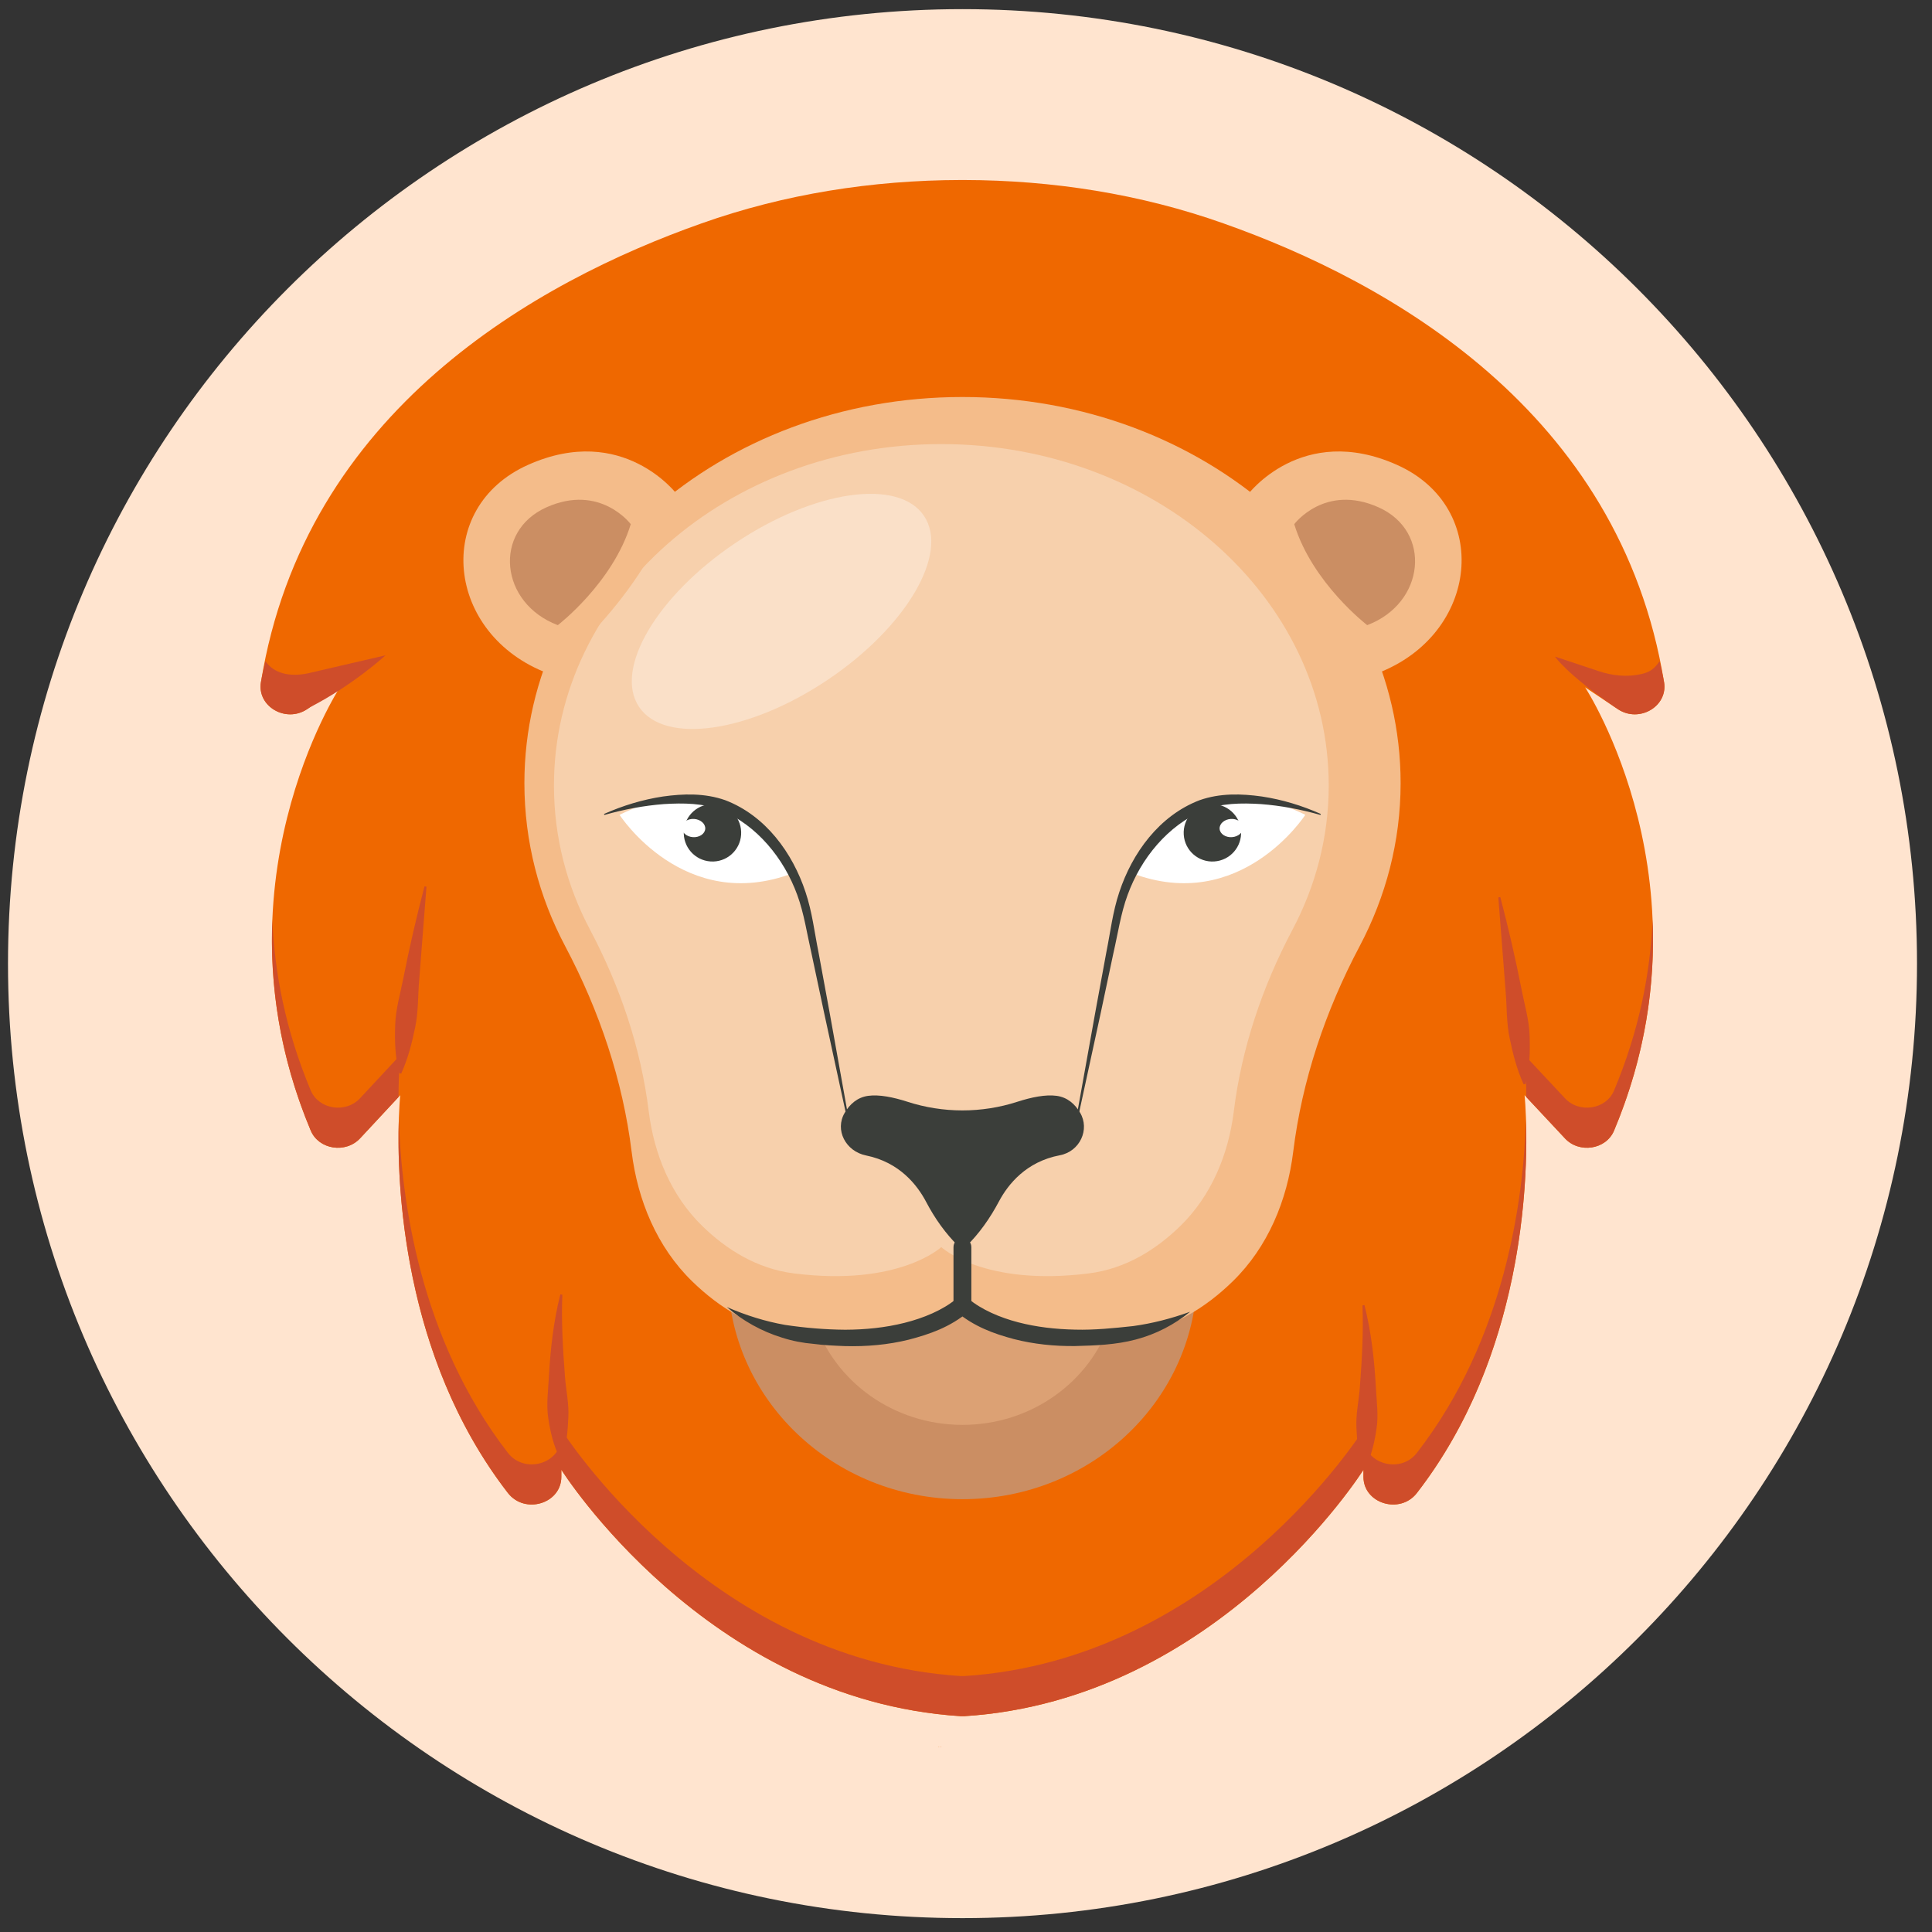 <svg width="112" height="112" viewBox="0 0 112 112" fill="none" xmlns="http://www.w3.org/2000/svg">
<rect x="0" y="0" width="112" height="112" fill="#333333" stroke="none"/>
<path d="M111.131 55.863C111.131 86.424 86.358 111.196 55.797 111.196C25.238 111.196 0.464 86.424 0.464 55.863C0.464 25.304 25.238 0.53 55.797 0.53C86.358 0.53 111.131 25.304 111.131 55.863Z" fill="#FFE4CF"/>
<path d="M93.796 41.115L91.89 39.844C91.89 39.844 99.492 51.456 93.566 65.548C93.105 66.647 91.537 66.888 90.712 65.983L88.381 63.49C88.381 63.49 89.789 76.68 82.138 86.551C81.166 87.81 79.041 87.168 79.041 85.614V85.202C79.041 85.202 70.662 98.552 55.894 99.489H55.7C40.933 98.552 32.541 85.202 32.541 85.202V85.614C32.541 87.168 30.428 87.81 29.445 86.551C21.806 76.68 23.202 63.49 23.202 63.49L20.883 65.983C20.044 66.888 18.49 66.647 18.017 65.548C12.102 51.456 19.705 39.844 19.705 39.844L17.798 41.115C16.572 41.927 14.895 40.955 15.126 39.548C17.676 23.796 31.145 16.314 40.666 12.951C45.462 11.248 50.563 10.446 55.7 10.435H55.894C61.019 10.446 66.132 11.248 70.929 12.951C80.45 16.314 93.906 23.796 96.468 39.548C96.7 40.955 95.023 41.927 93.796 41.115Z" fill="#EF6800"/>
<path d="M17.798 41.115L17.978 40.996C20.496 39.699 22.352 37.988 22.352 37.988L17.825 39.04C16.779 39.247 15.875 39.042 15.384 38.326C15.301 38.735 15.194 39.127 15.126 39.548C14.895 40.955 16.571 41.927 17.798 41.115Z" fill="#CF4D2A"/>
<path d="M23.202 61.163L20.883 63.657C20.044 64.562 18.49 64.321 18.017 63.222C16.547 59.722 15.913 56.374 15.789 53.319C15.639 56.965 16.165 61.136 18.017 65.548C18.49 66.647 20.044 66.887 20.883 65.983L23.103 63.596C23.107 62.078 23.202 61.163 23.202 61.163Z" fill="#CF4D2A"/>
<path d="M82.138 84.225C81.166 85.484 79.041 84.843 79.041 83.288V82.877C79.041 82.877 70.662 96.225 55.895 97.163H55.7C40.933 96.225 32.541 82.877 32.541 82.877V83.288C32.541 84.843 30.428 85.484 29.445 84.225C24.314 77.596 23.261 69.476 23.121 64.853C23 68.469 23.282 78.588 29.445 86.551C30.428 87.81 32.541 87.168 32.541 85.614V85.202C32.541 85.202 40.933 98.552 55.7 99.489H55.895C70.662 98.552 79.041 85.202 79.041 85.202V85.614C79.041 87.168 81.166 87.81 82.138 86.551C88.296 78.605 88.585 68.517 88.463 64.879C88.324 69.506 87.267 77.609 82.138 84.225Z" fill="#CF4D2A"/>
<path d="M93.566 63.222C93.104 64.321 91.538 64.562 90.712 63.657L88.38 61.163C88.38 61.163 88.476 62.078 88.482 63.597L90.712 65.983C91.538 66.887 93.104 66.647 93.566 65.548C95.423 61.131 95.952 56.958 95.802 53.308C95.676 56.366 95.039 59.718 93.566 63.222Z" fill="#CF4D2A"/>
<path d="M96.21 38.327C95.915 38.756 95.674 38.954 95.168 39.072C94.349 39.264 93.487 39.176 92.687 38.91L90.144 38.062C90.144 38.062 90.776 39.04 93.616 40.996L93.796 41.115C95.023 41.927 96.699 40.955 96.468 39.548C96.399 39.127 96.294 38.736 96.21 38.327Z" fill="#CF4D2A"/>
<path d="M54.477 101.28L54.384 101.293V101.28H54.477Z" fill="#EF6800"/>
<path d="M54.57 101.28V101.293L54.477 101.28H54.57Z" fill="#EF6800"/>
<path d="M69.394 73.87C69.394 81.071 63.312 86.909 55.797 86.909C48.29 86.909 42.2 81.071 42.2 73.87C42.2 73.648 42.2 73.426 42.215 73.212C42.238 72.706 42.246 72.2 42.238 71.695C43.249 73.534 45.455 76.644 48.895 77.073C53.821 77.693 55.797 75.838 55.797 75.838C55.797 75.838 57.781 77.693 62.707 77.073C66.147 76.644 68.345 73.534 69.356 71.695C69.349 72.2 69.356 72.698 69.379 73.204C69.394 73.426 69.394 73.648 69.394 73.87Z" fill="#CB8E63"/>
<path d="M60.769 77.201C57.254 77.201 55.797 75.84 55.797 75.84C55.797 75.84 54.347 77.201 50.833 77.201C50.246 77.201 49.6 77.163 48.895 77.074C48.304 77 47.75 76.848 47.232 76.636C46.947 75.796 46.793 74.899 46.793 73.968C46.793 73.82 46.793 73.674 46.803 73.532C46.818 73.197 46.824 72.862 46.818 72.527C47.488 73.745 48.949 75.804 51.227 76.087C51.694 76.147 52.123 76.172 52.511 76.172C54.837 76.172 55.797 75.271 55.797 75.271C55.797 75.271 56.761 76.172 59.088 76.172C59.477 76.172 59.905 76.147 60.372 76.087C62.65 75.804 64.107 73.745 64.776 72.527C64.771 72.862 64.776 73.191 64.791 73.526C64.801 73.674 64.801 73.82 64.801 73.968C64.801 74.9 64.647 75.798 64.362 76.638C63.846 76.849 63.295 77.001 62.707 77.074C62.002 77.163 61.357 77.201 60.769 77.201Z" fill="#ED814F"/>
<path d="M55.797 82.601C51.797 82.601 48.404 80.098 47.232 76.635C47.75 76.847 48.304 76.999 48.895 77.074C49.6 77.162 50.246 77.201 50.833 77.201C54.346 77.201 55.797 75.839 55.797 75.839C55.797 75.839 57.254 77.201 60.769 77.201C61.356 77.201 62.001 77.162 62.707 77.074C63.295 77.001 63.846 76.848 64.362 76.638C63.189 80.099 59.8 82.601 55.797 82.601Z" fill="#DCA174"/>
<path d="M81.195 45.398C81.195 48.782 80.338 51.984 78.818 54.855C76.829 58.608 75.478 62.642 74.969 66.765C74.621 69.587 73.502 72.289 71.468 74.275C69.908 75.799 67.906 77.081 65.452 77.386C58.565 78.253 55.792 75.663 55.792 75.663C55.792 75.663 53.029 78.253 46.142 77.386C43.69 77.081 41.686 75.8 40.123 74.278C38.084 72.29 36.964 69.583 36.615 66.759C36.104 62.633 34.754 58.606 32.766 54.855C31.246 51.984 30.4 48.782 30.4 45.398C30.4 33.038 41.763 23.015 55.792 23.015C69.821 23.015 81.195 33.038 81.195 45.398Z" fill="#F4BC8A"/>
<path d="M77.028 45.535C77.028 48.528 76.27 51.359 74.926 53.897C73.168 57.217 71.973 60.784 71.524 64.43C71.215 66.925 70.226 69.313 68.427 71.07C67.048 72.417 65.278 73.552 63.108 73.822C57.019 74.589 54.566 72.296 54.566 72.296C54.566 72.296 52.123 74.589 46.034 73.822C43.865 73.552 42.093 72.419 40.711 71.072C38.908 69.315 37.917 66.923 37.608 64.424C37.157 60.777 35.963 57.216 34.206 53.897C32.861 51.359 32.113 48.528 32.113 45.535C32.113 34.608 42.16 25.744 54.566 25.744C66.971 25.744 77.028 34.608 77.028 45.535Z" fill="#F7D0AC"/>
<path d="M62.612 64.5C63.192 65.471 62.606 66.751 61.44 66.972C59.492 67.341 58.441 68.649 57.909 69.65C57.398 70.612 56.769 71.517 55.972 72.291L55.789 72.469L55.602 72.286C54.817 71.519 54.191 70.632 53.692 69.68C53.17 68.686 52.135 67.374 50.209 66.984C49.022 66.745 48.379 65.504 48.968 64.511C49.261 64.015 49.693 63.615 50.329 63.527C50.968 63.44 51.788 63.606 52.596 63.867C54.671 64.539 56.908 64.541 58.983 63.869C59.795 63.607 60.617 63.438 61.257 63.527C61.888 63.614 62.318 64.009 62.612 64.5Z" fill="#3B3E3A"/>
<path d="M68.994 76.043C68.088 76.784 67.01 77.348 65.847 77.652C64.677 77.963 63.508 78 62.32 78.032C61.134 78.045 59.936 77.925 58.769 77.626C57.593 77.311 56.477 76.905 55.432 76.036H56.154C55.071 76.94 53.903 77.343 52.682 77.662C51.468 77.963 50.222 78.067 48.992 78.035C48.378 78.01 47.763 77.987 47.157 77.905C46.552 77.856 45.93 77.736 45.338 77.545C44.147 77.18 43.052 76.563 42.134 75.771C43.247 76.254 44.377 76.607 45.517 76.807C46.65 76.976 47.836 77.078 49 77.086C50.166 77.083 51.329 76.965 52.441 76.685C53.529 76.413 54.669 75.943 55.432 75.297C55.643 75.117 55.949 75.122 56.154 75.297C56.886 75.916 57.976 76.383 59.021 76.654C60.089 76.933 61.206 77.057 62.327 77.08C63.444 77.111 64.591 76.992 65.689 76.874C66.792 76.723 67.893 76.442 68.994 76.043Z" fill="#3B3E3A"/>
<path d="M56.31 75.666V72.291C56.31 72.005 56.078 71.774 55.792 71.774C55.507 71.774 55.275 72.005 55.275 72.291V75.666C55.275 75.952 55.507 76.184 55.792 76.184C56.078 76.184 56.31 75.952 56.31 75.666Z" fill="#3B3E3A"/>
<path d="M65.582 50.605C65.582 50.605 68.189 43.548 75.67 47.236C75.67 47.236 71.928 53.038 65.582 50.605Z" fill="white"/>
<path d="M68.623 48.389C68.683 49.307 69.476 50.002 70.393 49.94C71.31 49.88 72.005 49.088 71.944 48.17C71.883 47.252 71.091 46.558 70.174 46.62C69.256 46.68 68.562 47.472 68.623 48.389Z" fill="#3B3E3A"/>
<path d="M70.702 48.047C70.721 48.339 71.041 48.555 71.415 48.531C71.791 48.506 72.079 48.249 72.06 47.958C72.041 47.667 71.721 47.451 71.346 47.475C70.971 47.501 70.683 47.757 70.702 48.047Z" fill="white"/>
<path d="M62.258 65.577L63.502 58.646L64.139 55.185C64.371 54.04 64.502 52.864 64.888 51.714C65.633 49.46 67.191 47.288 69.54 46.389C70.737 45.967 71.978 46.01 73.153 46.174C74.336 46.352 75.478 46.702 76.555 47.18L76.571 47.223L76.533 47.24C75.405 46.919 74.254 46.703 73.104 46.614C71.964 46.543 70.779 46.553 69.77 46.98C67.713 47.843 66.145 49.745 65.368 51.881C64.973 52.95 64.807 54.12 64.543 55.265L63.813 58.708L62.32 65.588L62.283 65.613L62.258 65.577Z" fill="#3B3E3A"/>
<path d="M46.004 50.605C46.004 50.605 43.397 43.548 35.916 47.236C35.916 47.236 39.658 53.038 46.004 50.605Z" fill="white"/>
<path d="M42.963 48.389C42.903 49.307 42.11 50.002 41.193 49.94C40.276 49.88 39.581 49.088 39.642 48.17C39.703 47.252 40.495 46.558 41.413 46.62C42.33 46.68 43.024 47.472 42.963 48.389Z" fill="#3B3E3A"/>
<path d="M40.884 48.047C40.864 48.339 40.545 48.555 40.17 48.531C39.795 48.506 39.507 48.249 39.526 47.958C39.545 47.667 39.865 47.451 40.24 47.475C40.614 47.501 40.903 47.757 40.884 48.047Z" fill="white"/>
<path d="M49.265 65.588L47.773 58.708L47.042 55.265C46.779 54.12 46.612 52.95 46.218 51.881C45.441 49.745 43.872 47.843 41.816 46.98C40.806 46.553 39.622 46.543 38.481 46.614C37.332 46.703 36.18 46.919 35.052 47.24L35.013 47.218L35.031 47.18C36.108 46.702 37.25 46.352 38.432 46.174C39.608 46.01 40.849 45.967 42.046 46.389C44.394 47.288 45.953 49.46 46.697 51.714C47.084 52.864 47.214 54.04 47.446 55.185L48.084 58.646L49.327 65.577L49.302 65.613L49.265 65.588Z" fill="#3B3E3A"/>
<path d="M37.047 40.98C38.518 43.176 43.409 42.476 47.97 39.418C52.532 36.359 55.037 32.101 53.566 29.907C52.095 27.712 47.205 28.412 42.643 31.471C38.081 34.529 35.575 38.787 37.047 40.98Z" fill="#FAE0C8"/>
<path d="M72.332 28.678C72.332 28.678 75.461 24.482 80.983 26.948C86.503 29.414 85.768 36.8 79.818 39.04C79.818 39.04 74.187 34.724 72.332 28.678Z" fill="#F4BC8A"/>
<path d="M75.028 30.387C75.028 30.387 76.797 28.017 79.916 29.41C83.034 30.802 82.619 34.975 79.258 36.24C79.258 36.24 76.077 33.802 75.028 30.387Z" fill="#CB8E63"/>
<path d="M39.263 28.678C39.263 28.678 36.133 24.482 30.613 26.948C25.092 29.414 25.826 36.8 31.777 39.04C31.777 39.04 37.408 34.724 39.263 28.678Z" fill="#F4BC8A"/>
<path d="M36.566 30.387C36.566 30.387 34.797 28.017 31.678 29.41C28.56 30.802 28.975 34.975 32.337 36.24C32.337 36.24 35.518 33.802 36.566 30.387Z" fill="#CB8E63"/>
<path d="M88.322 62.852C87.928 61.976 87.703 61.091 87.52 60.198C87.327 59.309 87.359 58.39 87.284 57.482L86.86 52.023L86.974 52.004C87.44 53.775 87.852 55.558 88.205 57.354C88.38 58.252 88.65 59.141 88.674 60.061C88.704 60.98 88.682 61.906 88.439 62.844L88.322 62.852Z" fill="#CF4D2A"/>
<path d="M78.984 85.195C78.741 84.376 78.67 83.581 78.635 82.788C78.591 81.997 78.771 81.215 78.832 80.427C78.95 78.849 79.046 77.269 78.984 75.675L79.099 75.657C79.495 77.218 79.674 78.832 79.762 80.438C79.802 81.241 79.923 82.051 79.795 82.851C79.674 83.648 79.494 84.443 79.099 85.208L78.984 85.195Z" fill="#CF4D2A"/>
<path d="M23.144 62.222C22.901 61.284 22.878 60.356 22.909 59.439C22.933 58.519 23.201 57.631 23.377 56.733C23.731 54.937 24.143 53.153 24.609 51.383L24.723 51.401L24.298 56.861C24.223 57.768 24.255 58.687 24.063 59.577C23.88 60.469 23.654 61.354 23.261 62.231L23.144 62.222Z" fill="#CF4D2A"/>
<path d="M32.483 84.586C32.088 83.821 31.908 83.027 31.786 82.228C31.659 81.43 31.78 80.62 31.82 79.816C31.908 78.209 32.087 76.596 32.484 75.036L32.599 75.053C32.537 76.647 32.632 78.228 32.751 79.804C32.811 80.593 32.991 81.375 32.947 82.166C32.913 82.958 32.842 83.754 32.599 84.574L32.483 84.586Z" fill="#CF4D2A"/>
</svg>
